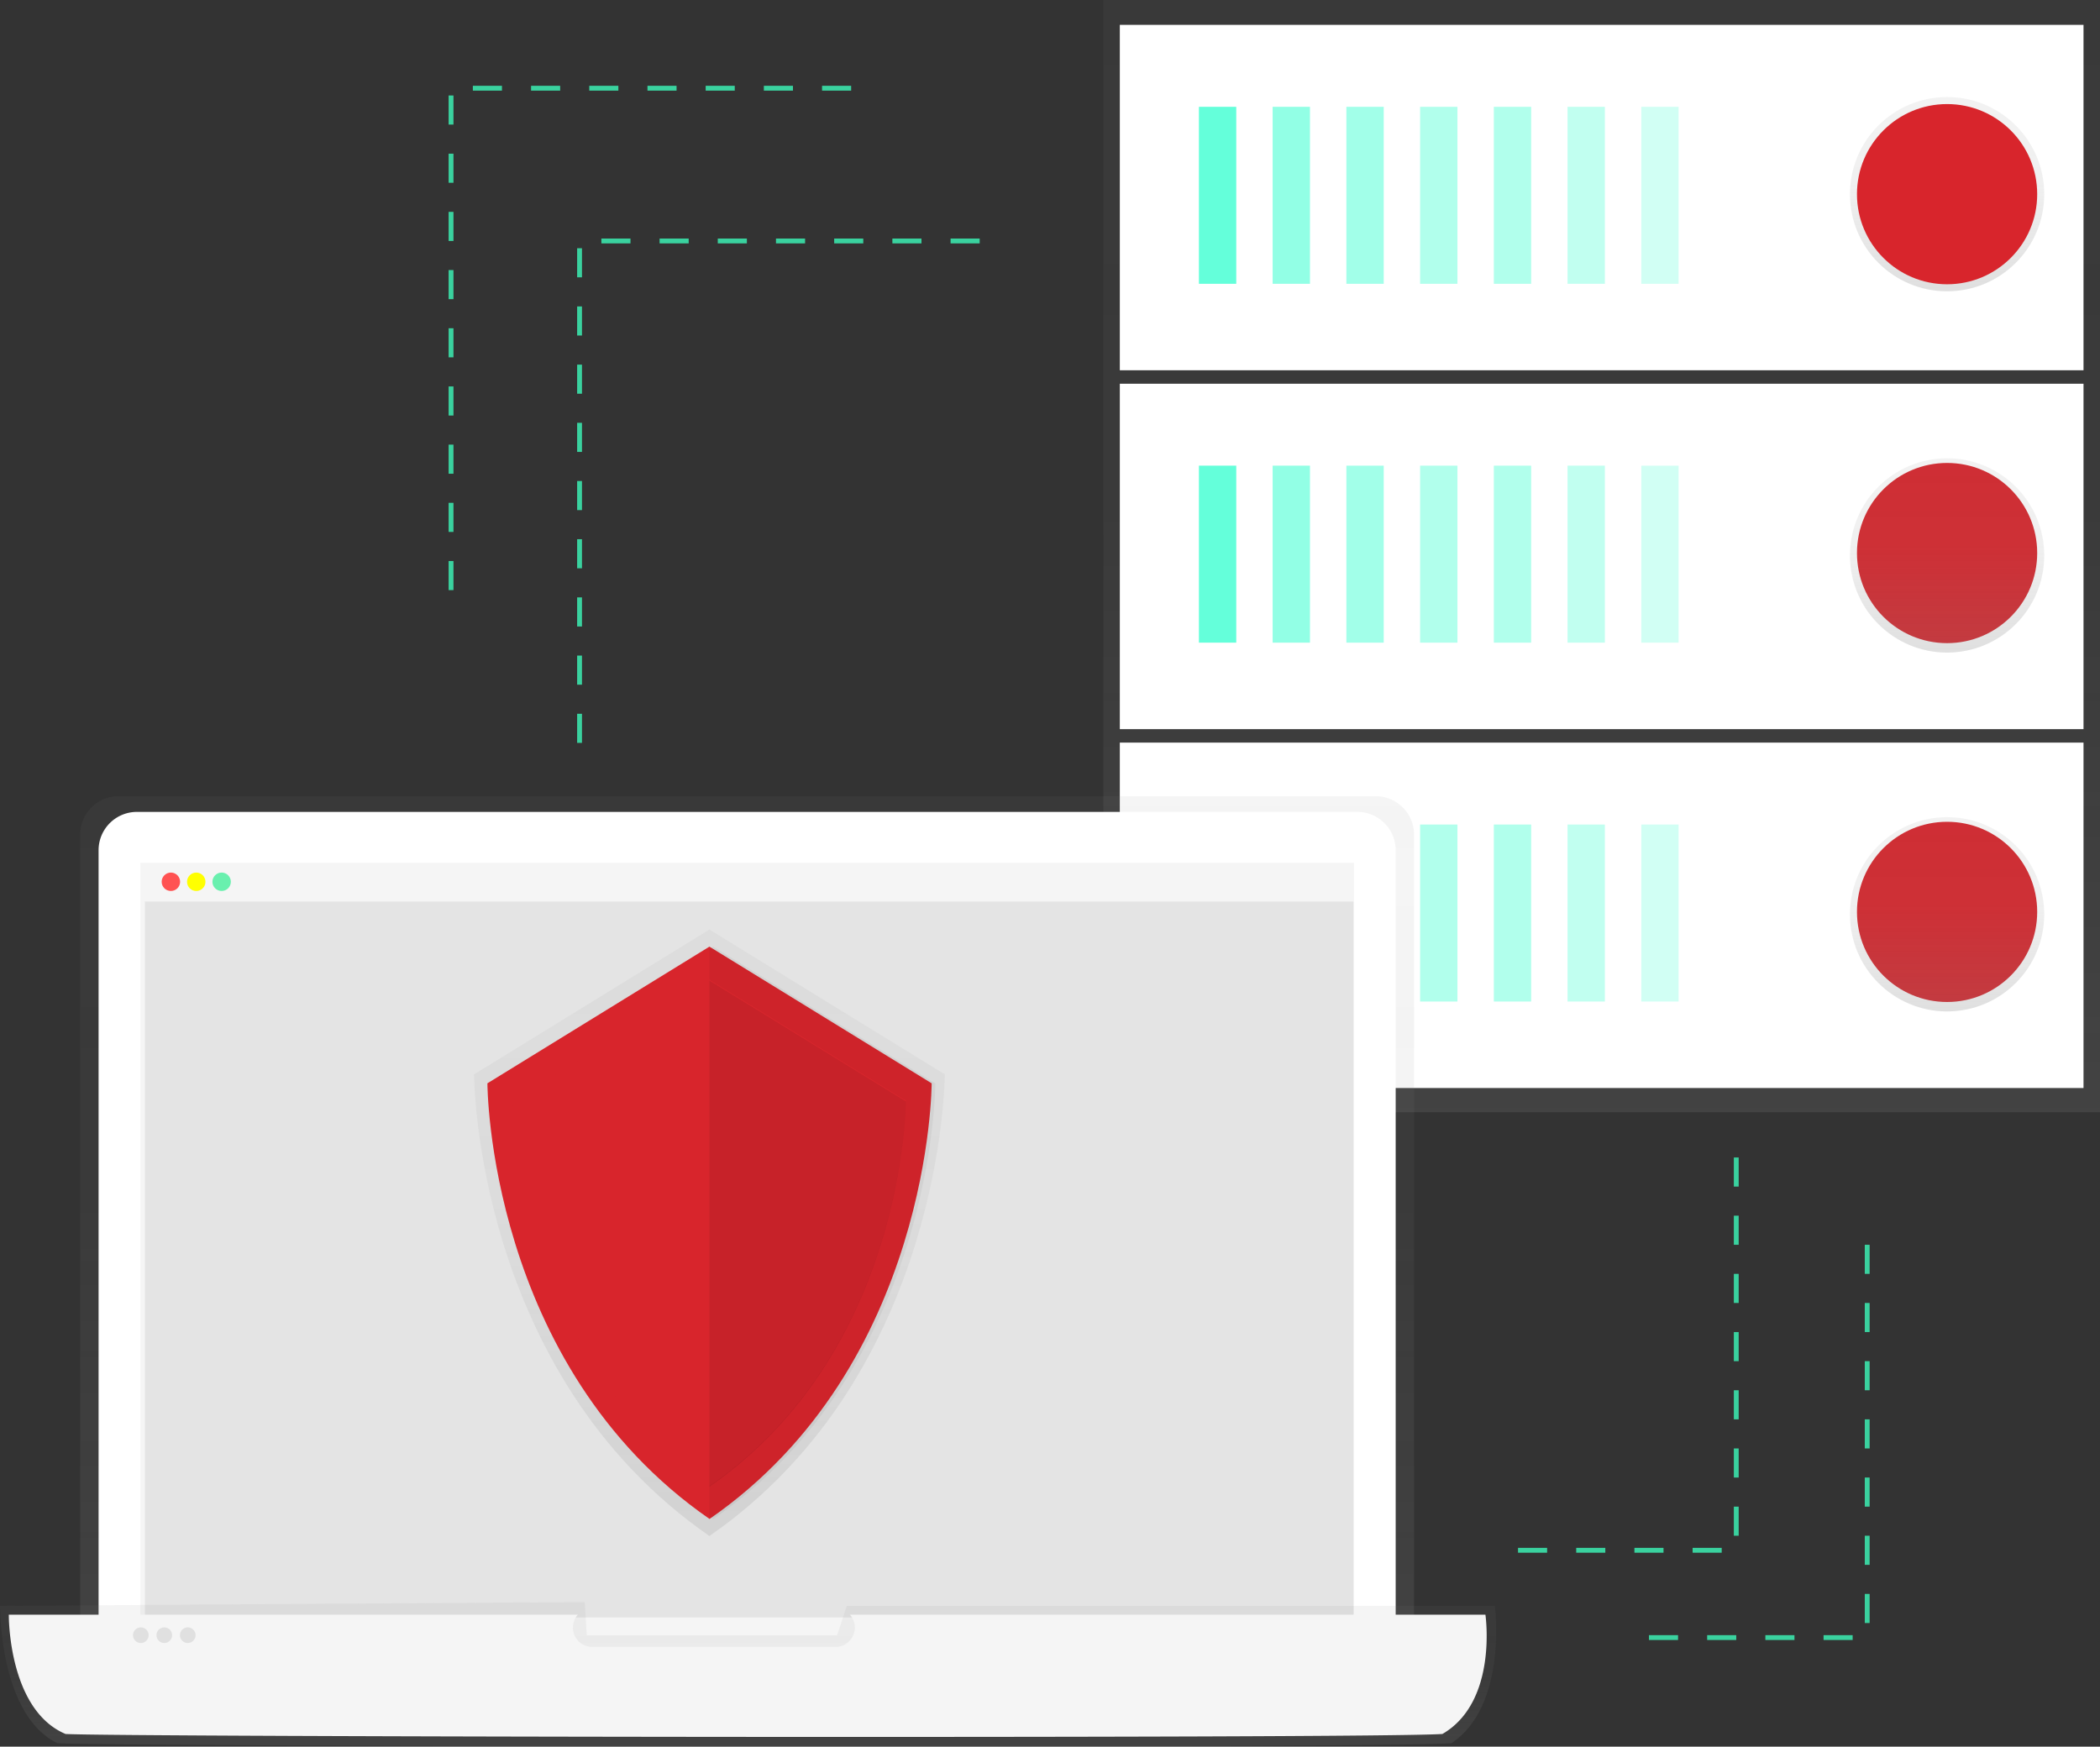 <svg data-name="Layer 1" xmlns="http://www.w3.org/2000/svg" xmlns:xlink="http://www.w3.org/1999/xlink" width="866" height="720.37" viewBox="0 0 866 720.37"><rect x="0" y="0" width="866" height="720.37" fill="#333333" stroke="none"/><defs><linearGradient id="a" x1="660.5" y1="458.72" x2="660.5" gradientUnits="userSpaceOnUse"><stop offset="0" stop-color="gray" stop-opacity=".25"/><stop offset=".54" stop-color="gray" stop-opacity=".12"/><stop offset="1" stop-color="gray" stop-opacity=".1"/></linearGradient><linearGradient id="b" x1="802.94" y1="120.14" x2="802.94" y2="40.02" xlink:href="#a"/><linearGradient id="c" x1="802.94" y1="269.14" x2="802.94" y2="189.02" xlink:href="#a"/><linearGradient id="d" x1="802.94" y1="417.14" x2="802.94" y2="337.02" xlink:href="#a"/><linearGradient id="e" x1="475.1" y1="785.18" x2="475.1" y2="418.21" xlink:href="#a"/><linearGradient id="f" x1="475.5" y1="810.19" x2="475.5" y2="750.5" xlink:href="#a"/><linearGradient id="g" x1="459.55" y1="723.31" x2="459.55" y2="473.18" xlink:href="#a"/></defs><path fill="url(#a)" d="M455 0h411v458.72H455z" opacity=".8"/><path fill="#fff" d="M461.79 306.27H859.2v142.46H461.79z"/><path fill="#64ffda" d="M494.41 340.06h15.4v73h-15.4z"/><path fill="#64ffda" d="M524.81 340.06h15.4v73h-15.4z" opacity=".7"/><path fill="#64ffda" d="M555.22 340.06h15.4v73h-15.4z" opacity=".6"/><path fill="#64ffda" d="M585.62 340.06h15.4v73h-15.4zm30.4 0h15.4v73h-15.4z" opacity=".5"/><path fill="#64ffda" d="M646.42 340.06h15.4v73h-15.4z" opacity=".4"/><path fill="#64ffda" d="M676.83 340.06h15.4v73h-15.4z" opacity=".3"/><circle cx="802.94" cy="376.09" r="37.16" fill="#d8252c"/><path fill="#fff" d="M461.79 158.26H859.2v142.46H461.79z"/><path fill="#64ffda" d="M494.41 192.05h15.4v73h-15.4z"/><path fill="#64ffda" d="M524.81 192.05h15.4v73h-15.4z" opacity=".7"/><path fill="#64ffda" d="M555.22 192.05h15.4v73h-15.4z" opacity=".6"/><path fill="#64ffda" d="M585.62 192.05h15.4v73h-15.4zm30.4 0h15.4v73h-15.4z" opacity=".5"/><path fill="#64ffda" d="M646.42 192.05h15.4v73h-15.4z" opacity=".4"/><path fill="#64ffda" d="M676.83 192.05h15.4v73h-15.4z" opacity=".3"/><circle cx="802.94" cy="228.09" r="37.16" fill="#d8252c"/><path fill="#fff" d="M461.79 10.25H859.2v142.46H461.79z"/><path fill="#64ffda" d="M494.41 44.05h15.4v73h-15.4z"/><path fill="#64ffda" d="M524.81 44.05h15.4v73h-15.4z" opacity=".7"/><path fill="#64ffda" d="M555.22 44.05h15.4v73h-15.4z" opacity=".6"/><path fill="#64ffda" d="M585.62 44.05h15.4v73h-15.4zm30.4 0h15.4v73h-15.4z" opacity=".5"/><path fill="#64ffda" d="M646.42 44.05h15.4v73h-15.4z" opacity=".4"/><path fill="#64ffda" d="M676.83 44.05h15.4v73h-15.4z" opacity=".3"/><circle cx="802.94" cy="80.08" r="40.06" fill="url(#b)"/><circle cx="802.94" cy="229.08" r="40.06" fill="url(#c)"/><circle cx="802.94" cy="377.08" r="40.06" fill="url(#d)"/><circle cx="802.94" cy="80.08" r="37.16" fill="#d8252c"/><path d="M750.13 785.18H200.07V434a15.8 15.8 0 0115.8-15.8h518.45a15.8 15.8 0 0115.8 15.8z" transform="translate(-167 -89.81)" fill="url(#e)" opacity=".8"/><path d="M56.45 334.85h503.3a15.8 15.8 0 0115.8 15.8v344.72H40.65V350.65a15.8 15.8 0 0115.8-15.8z" fill="#fff"/><path fill="#f5f5f5" d="M57.87 355.82h500.46v328.25H57.87z"/><path fill="#e0e0e0" opacity=".8" d="M59.79 371.76h498.34v295.32H59.79z"/><path fill="#f5f5f5" d="M59.79 356.07h498.34v15.69H59.79z"/><circle cx="70.47" cy="363.67" r="3.8" fill="#ff5252"/><circle cx="80.93" cy="363.67" r="3.8" fill="#ff0"/><circle cx="91.4" cy="363.67" r="3.8" fill="#69f0ae"/><path d="M765.52 808.77c-30.62 2.32-556.46 1.39-574.84 0-24.09-11.61-23.68-56.65-23.68-56.65l241.15-1.61.81 13.71H512.2l4-12.1h267.28s5.31 41.33-17.96 56.65z" transform="translate(-167 -89.81)" fill="url(#f)" opacity=".8"/><path d="M612.56 665.94H350.5a8 8 0 01-6.11 13.31h-100a8 8 0 01-6.11-13.31H3.63s-.4 39.12 23.39 49.2c18.15 1.21 537.56 2 567.8 0 22.99-13.31 17.74-49.2 17.74-49.2z" fill="#f5f5f5"/><circle cx="58.07" cy="674.4" r="3.23" fill="#e0e0e0"/><circle cx="67.75" cy="674.4" r="3.23" fill="#e0e0e0"/><circle cx="77.43" cy="674.4" r="3.23" fill="#e0e0e0"/><path d="M459.55 473.18l-97.06 59.73s0 123.2 97.06 190.39c97.06-67.2 97.06-190.39 97.06-190.39z" transform="translate(-167 -89.81)" fill="url(#g)" opacity=".7"/><path d="M292.55 390.42L201 446.79s0 116.26 91.6 179.67c91.6-63.41 91.6-179.67 91.6-179.67z" fill="#d8252c"/><path d="M294.11 390.42l-1.57 1v234l1.57 1.1c91.6-63.41 91.6-179.67 91.6-179.67z" opacity=".05"/><path d="M292.55 404.04l-81 49.86s0 102.84 81 158.94c81-56.1 81-158.94 81-158.94z" fill="#d8252c"/><path d="M292.55 404.43v208.76c81-56.1 81-158.94 81-158.94z" opacity=".08"/><path fill="none" stroke="#3ad29f" stroke-miterlimit="10" stroke-width="2" stroke-dasharray="12" d="M239 306.38v-207h171"/><path fill="none" stroke="#3ad29f" stroke-miterlimit="10" stroke-width="2" stroke-dasharray="12" d="M186 243.38v-207h171m359 441v162h-90"/><path fill="none" stroke="#3ad29f" stroke-miterlimit="10" stroke-width="2" stroke-dasharray="12" d="M770 513.38v162h-90"/></svg>